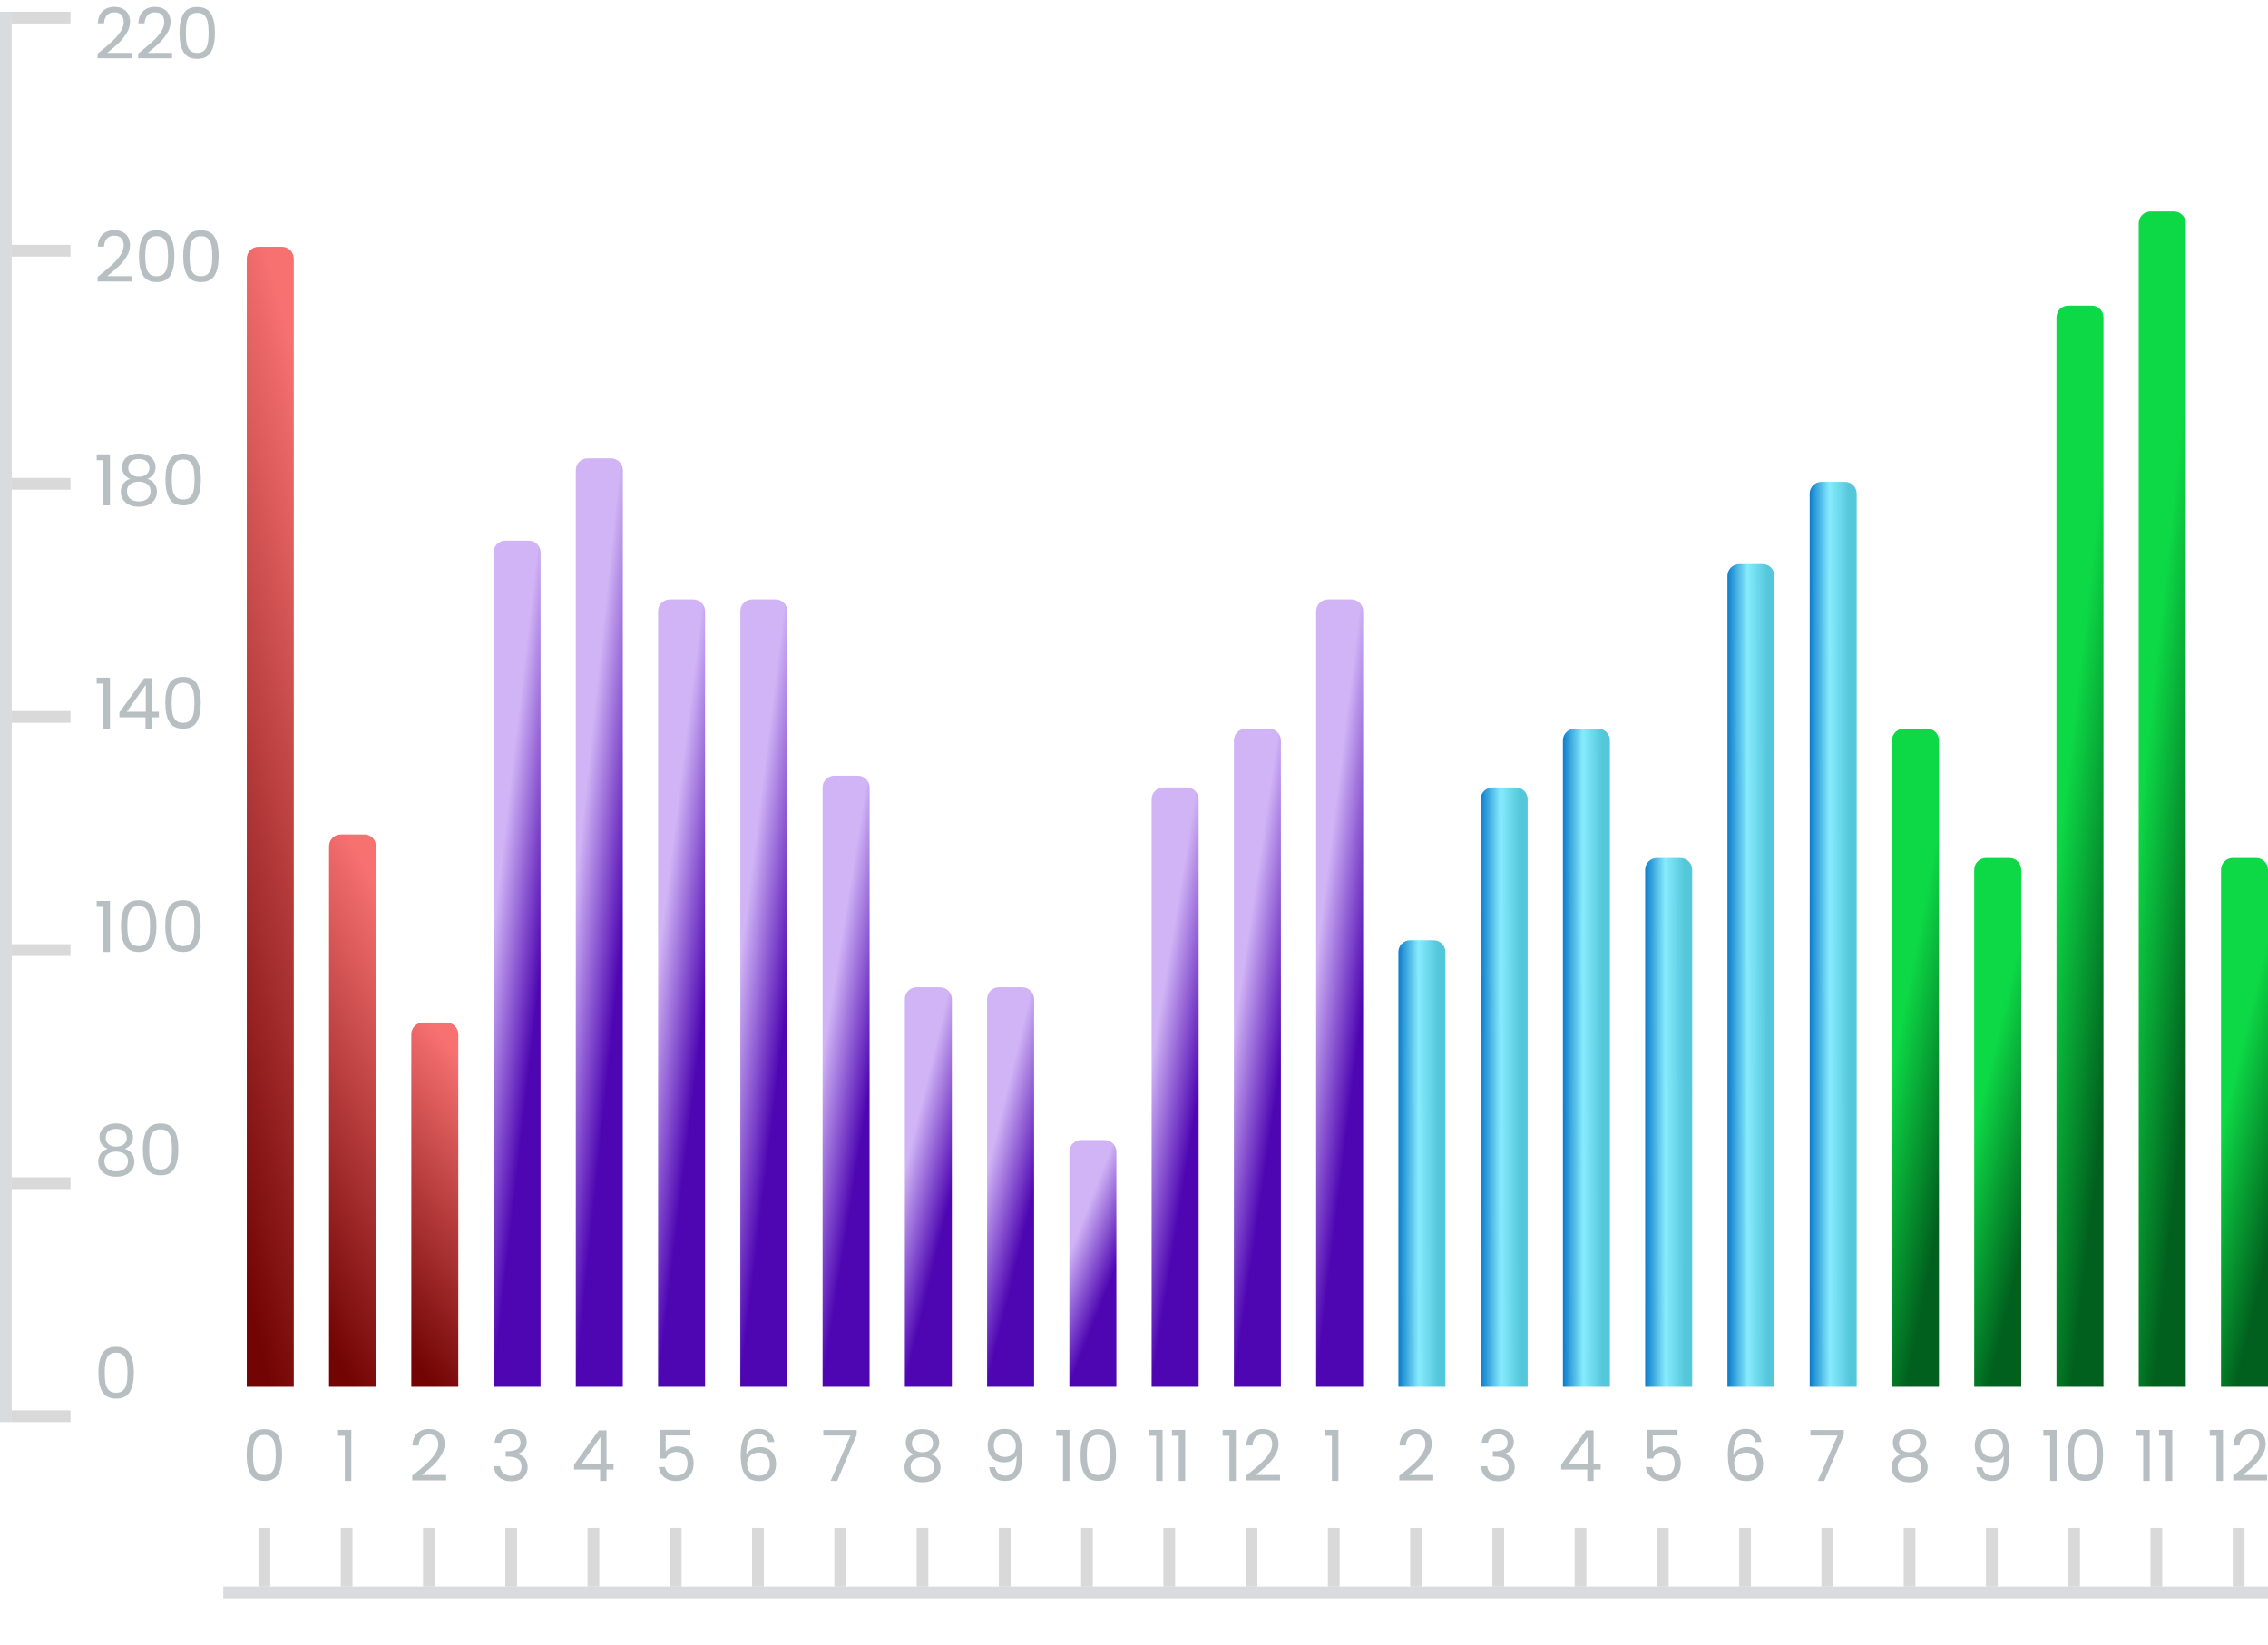 <svg width="193" height="140" viewBox="0 0 193 140" fill="none" xmlns="http://www.w3.org/2000/svg">
<g clip-path="url(#clip0_254_2891)">
<rect y="1" width="1" height="120" fill="#D8DCDE"/>
<rect x="1" y="1" width="5" height="1" fill="#D9D9D9"/>
<rect x="1" y="20.834" width="5" height="1" fill="#D9D9D9"/>
<rect x="1" y="40.666" width="5" height="1" fill="#D9D9D9"/>
<rect x="1" y="60.5" width="5" height="1" fill="#D9D9D9"/>
<rect x="1" y="80.334" width="5" height="1" fill="#D9D9D9"/>
<rect x="1" y="100.167" width="5" height="1" fill="#D9D9D9"/>
<rect x="1" y="120" width="5" height="1" fill="#D9D9D9"/>
<path d="M8.306 4.562C8.814 4.154 9.212 3.82 9.5 3.56C9.788 3.296 10.03 3.022 10.226 2.738C10.426 2.45 10.526 2.168 10.526 1.892C10.526 1.632 10.462 1.428 10.334 1.28C10.21 1.128 10.008 1.052 9.728 1.052C9.456 1.052 9.244 1.138 9.092 1.31C8.944 1.478 8.864 1.704 8.852 1.988H8.324C8.34 1.54 8.476 1.194 8.732 0.95C8.988 0.706 9.318 0.584 9.722 0.584C10.134 0.584 10.46 0.698 10.7 0.926C10.944 1.154 11.066 1.468 11.066 1.868C11.066 2.2 10.966 2.524 10.766 2.84C10.57 3.152 10.346 3.428 10.094 3.668C9.842 3.904 9.52 4.18 9.128 4.496H11.192V4.952H8.306V4.562ZM11.757 4.562C12.265 4.154 12.663 3.82 12.951 3.56C13.239 3.296 13.481 3.022 13.677 2.738C13.877 2.45 13.977 2.168 13.977 1.892C13.977 1.632 13.913 1.428 13.785 1.28C13.661 1.128 13.459 1.052 13.179 1.052C12.907 1.052 12.695 1.138 12.543 1.31C12.395 1.478 12.315 1.704 12.303 1.988H11.775C11.791 1.54 11.927 1.194 12.183 0.95C12.439 0.706 12.769 0.584 13.173 0.584C13.585 0.584 13.911 0.698 14.151 0.926C14.395 1.154 14.517 1.468 14.517 1.868C14.517 2.2 14.417 2.524 14.217 2.84C14.021 3.152 13.797 3.428 13.545 3.668C13.293 3.904 12.971 4.18 12.579 4.496H14.643V4.952H11.757V4.562ZM15.274 2.786C15.274 2.098 15.386 1.562 15.61 1.178C15.834 0.79 16.226 0.596 16.786 0.596C17.342 0.596 17.732 0.79 17.956 1.178C18.18 1.562 18.292 2.098 18.292 2.786C18.292 3.486 18.18 4.03 17.956 4.418C17.732 4.806 17.342 5 16.786 5C16.226 5 15.834 4.806 15.61 4.418C15.386 4.03 15.274 3.486 15.274 2.786ZM17.752 2.786C17.752 2.438 17.728 2.144 17.68 1.904C17.636 1.66 17.542 1.464 17.398 1.316C17.258 1.168 17.054 1.094 16.786 1.094C16.514 1.094 16.306 1.168 16.162 1.316C16.022 1.464 15.928 1.66 15.88 1.904C15.836 2.144 15.814 2.438 15.814 2.786C15.814 3.146 15.836 3.448 15.88 3.692C15.928 3.936 16.022 4.132 16.162 4.28C16.306 4.428 16.514 4.502 16.786 4.502C17.054 4.502 17.258 4.428 17.398 4.28C17.542 4.132 17.636 3.936 17.68 3.692C17.728 3.448 17.752 3.146 17.752 2.786Z" fill="#B7BFC2"/>
<path d="M8.306 23.562C8.814 23.154 9.212 22.82 9.5 22.56C9.788 22.296 10.03 22.022 10.226 21.738C10.426 21.45 10.526 21.168 10.526 20.892C10.526 20.632 10.462 20.428 10.334 20.28C10.21 20.128 10.008 20.052 9.728 20.052C9.456 20.052 9.244 20.138 9.092 20.31C8.944 20.478 8.864 20.704 8.852 20.988H8.324C8.34 20.54 8.476 20.194 8.732 19.95C8.988 19.706 9.318 19.584 9.722 19.584C10.134 19.584 10.46 19.698 10.7 19.926C10.944 20.154 11.066 20.468 11.066 20.868C11.066 21.2 10.966 21.524 10.766 21.84C10.57 22.152 10.346 22.428 10.094 22.668C9.842 22.904 9.52 23.18 9.128 23.496H11.192V23.952H8.306V23.562ZM11.823 21.786C11.823 21.098 11.935 20.562 12.159 20.178C12.383 19.79 12.775 19.596 13.335 19.596C13.891 19.596 14.281 19.79 14.505 20.178C14.729 20.562 14.841 21.098 14.841 21.786C14.841 22.486 14.729 23.03 14.505 23.418C14.281 23.806 13.891 24 13.335 24C12.775 24 12.383 23.806 12.159 23.418C11.935 23.03 11.823 22.486 11.823 21.786ZM14.301 21.786C14.301 21.438 14.277 21.144 14.229 20.904C14.185 20.66 14.091 20.464 13.947 20.316C13.807 20.168 13.603 20.094 13.335 20.094C13.063 20.094 12.855 20.168 12.711 20.316C12.571 20.464 12.477 20.66 12.429 20.904C12.385 21.144 12.363 21.438 12.363 21.786C12.363 22.146 12.385 22.448 12.429 22.692C12.477 22.936 12.571 23.132 12.711 23.28C12.855 23.428 13.063 23.502 13.335 23.502C13.603 23.502 13.807 23.428 13.947 23.28C14.091 23.132 14.185 22.936 14.229 22.692C14.277 22.448 14.301 22.146 14.301 21.786ZM15.591 21.786C15.591 21.098 15.703 20.562 15.927 20.178C16.151 19.79 16.543 19.596 17.103 19.596C17.659 19.596 18.049 19.79 18.273 20.178C18.497 20.562 18.609 21.098 18.609 21.786C18.609 22.486 18.497 23.03 18.273 23.418C18.049 23.806 17.659 24 17.103 24C16.543 24 16.151 23.806 15.927 23.418C15.703 23.03 15.591 22.486 15.591 21.786ZM18.069 21.786C18.069 21.438 18.045 21.144 17.997 20.904C17.953 20.66 17.859 20.464 17.715 20.316C17.575 20.168 17.371 20.094 17.103 20.094C16.831 20.094 16.623 20.168 16.479 20.316C16.339 20.464 16.245 20.66 16.197 20.904C16.153 21.144 16.131 21.438 16.131 21.786C16.131 22.146 16.153 22.448 16.197 22.692C16.245 22.936 16.339 23.132 16.479 23.28C16.623 23.428 16.831 23.502 17.103 23.502C17.371 23.502 17.575 23.428 17.715 23.28C17.859 23.132 17.953 22.936 17.997 22.692C18.045 22.448 18.069 22.146 18.069 21.786Z" fill="#B7BFC2"/>
<path d="M8.228 39.16V38.662H9.356V43H8.804V39.16H8.228ZM11.086 40.744C10.862 40.656 10.69 40.528 10.57 40.36C10.45 40.192 10.39 39.988 10.39 39.748C10.39 39.532 10.444 39.338 10.552 39.166C10.66 38.99 10.82 38.852 11.032 38.752C11.248 38.648 11.508 38.596 11.812 38.596C12.116 38.596 12.374 38.648 12.586 38.752C12.802 38.852 12.964 38.99 13.072 39.166C13.184 39.338 13.24 39.532 13.24 39.748C13.24 39.98 13.178 40.184 13.054 40.36C12.93 40.532 12.76 40.66 12.544 40.744C12.792 40.82 12.988 40.954 13.132 41.146C13.28 41.334 13.354 41.562 13.354 41.83C13.354 42.09 13.29 42.318 13.162 42.514C13.034 42.706 12.852 42.856 12.616 42.964C12.384 43.068 12.116 43.12 11.812 43.12C11.508 43.12 11.24 43.068 11.008 42.964C10.78 42.856 10.602 42.706 10.474 42.514C10.346 42.318 10.282 42.09 10.282 41.83C10.282 41.562 10.354 41.332 10.498 41.14C10.642 40.948 10.838 40.816 11.086 40.744ZM12.712 39.814C12.712 39.57 12.632 39.382 12.472 39.25C12.312 39.118 12.092 39.052 11.812 39.052C11.536 39.052 11.318 39.118 11.158 39.25C10.998 39.382 10.918 39.572 10.918 39.82C10.918 40.044 11 40.224 11.164 40.36C11.332 40.496 11.548 40.564 11.812 40.564C12.08 40.564 12.296 40.496 12.46 40.36C12.628 40.22 12.712 40.038 12.712 39.814ZM11.812 40.984C11.516 40.984 11.274 41.054 11.086 41.194C10.898 41.33 10.804 41.536 10.804 41.812C10.804 42.068 10.894 42.274 11.074 42.43C11.258 42.586 11.504 42.664 11.812 42.664C12.12 42.664 12.364 42.586 12.544 42.43C12.724 42.274 12.814 42.068 12.814 41.812C12.814 41.544 12.722 41.34 12.538 41.2C12.354 41.056 12.112 40.984 11.812 40.984ZM14.079 40.786C14.079 40.098 14.191 39.562 14.415 39.178C14.639 38.79 15.031 38.596 15.591 38.596C16.147 38.596 16.537 38.79 16.761 39.178C16.985 39.562 17.097 40.098 17.097 40.786C17.097 41.486 16.985 42.03 16.761 42.418C16.537 42.806 16.147 43 15.591 43C15.031 43 14.639 42.806 14.415 42.418C14.191 42.03 14.079 41.486 14.079 40.786ZM16.557 40.786C16.557 40.438 16.533 40.144 16.485 39.904C16.441 39.66 16.347 39.464 16.203 39.316C16.063 39.168 15.859 39.094 15.591 39.094C15.319 39.094 15.111 39.168 14.967 39.316C14.827 39.464 14.733 39.66 14.685 39.904C14.641 40.144 14.619 40.438 14.619 40.786C14.619 41.146 14.641 41.448 14.685 41.692C14.733 41.936 14.827 42.132 14.967 42.28C15.111 42.428 15.319 42.502 15.591 42.502C15.859 42.502 16.063 42.428 16.203 42.28C16.347 42.132 16.441 41.936 16.485 41.692C16.533 41.448 16.557 41.146 16.557 40.786Z" fill="#B7BFC2"/>
<path d="M8.228 58.16V57.662H9.356V62H8.804V58.16H8.228ZM10.162 61.034V60.62L12.268 57.704H12.922V60.56H13.522V61.034H12.922V62H12.382V61.034H10.162ZM12.406 58.274L10.792 60.56H12.406V58.274ZM14.067 59.786C14.067 59.098 14.179 58.562 14.403 58.178C14.627 57.79 15.019 57.596 15.579 57.596C16.135 57.596 16.525 57.79 16.749 58.178C16.973 58.562 17.085 59.098 17.085 59.786C17.085 60.486 16.973 61.03 16.749 61.418C16.525 61.806 16.135 62 15.579 62C15.019 62 14.627 61.806 14.403 61.418C14.179 61.03 14.067 60.486 14.067 59.786ZM16.545 59.786C16.545 59.438 16.521 59.144 16.473 58.904C16.429 58.66 16.335 58.464 16.191 58.316C16.051 58.168 15.847 58.094 15.579 58.094C15.307 58.094 15.099 58.168 14.955 58.316C14.815 58.464 14.721 58.66 14.673 58.904C14.629 59.144 14.607 59.438 14.607 59.786C14.607 60.146 14.629 60.448 14.673 60.692C14.721 60.936 14.815 61.132 14.955 61.28C15.099 61.428 15.307 61.502 15.579 61.502C15.847 61.502 16.051 61.428 16.191 61.28C16.335 61.132 16.429 60.936 16.473 60.692C16.521 60.448 16.545 60.146 16.545 59.786Z" fill="#B7BFC2"/>
<path d="M8.228 77.16V76.662H9.356V81H8.804V77.16H8.228ZM10.294 78.786C10.294 78.098 10.406 77.562 10.63 77.178C10.854 76.79 11.246 76.596 11.806 76.596C12.362 76.596 12.752 76.79 12.976 77.178C13.2 77.562 13.312 78.098 13.312 78.786C13.312 79.486 13.2 80.03 12.976 80.418C12.752 80.806 12.362 81 11.806 81C11.246 81 10.854 80.806 10.63 80.418C10.406 80.03 10.294 79.486 10.294 78.786ZM12.772 78.786C12.772 78.438 12.748 78.144 12.7 77.904C12.656 77.66 12.562 77.464 12.418 77.316C12.278 77.168 12.074 77.094 11.806 77.094C11.534 77.094 11.326 77.168 11.182 77.316C11.042 77.464 10.948 77.66 10.9 77.904C10.856 78.144 10.834 78.438 10.834 78.786C10.834 79.146 10.856 79.448 10.9 79.692C10.948 79.936 11.042 80.132 11.182 80.28C11.326 80.428 11.534 80.502 11.806 80.502C12.074 80.502 12.278 80.428 12.418 80.28C12.562 80.132 12.656 79.936 12.7 79.692C12.748 79.448 12.772 79.146 12.772 78.786ZM14.062 78.786C14.062 78.098 14.174 77.562 14.398 77.178C14.621 76.79 15.014 76.596 15.573 76.596C16.13 76.596 16.52 76.79 16.744 77.178C16.968 77.562 17.079 78.098 17.079 78.786C17.079 79.486 16.968 80.03 16.744 80.418C16.52 80.806 16.13 81 15.573 81C15.014 81 14.621 80.806 14.398 80.418C14.174 80.03 14.062 79.486 14.062 78.786ZM16.54 78.786C16.54 78.438 16.515 78.144 16.468 77.904C16.424 77.66 16.329 77.464 16.186 77.316C16.046 77.168 15.841 77.094 15.573 77.094C15.302 77.094 15.094 77.168 14.95 77.316C14.809 77.464 14.716 77.66 14.668 77.904C14.623 78.144 14.601 78.438 14.601 78.786C14.601 79.146 14.623 79.448 14.668 79.692C14.716 79.936 14.809 80.132 14.95 80.28C15.094 80.428 15.302 80.502 15.573 80.502C15.841 80.502 16.046 80.428 16.186 80.28C16.329 80.132 16.424 79.936 16.468 79.692C16.515 79.448 16.54 79.146 16.54 78.786Z" fill="#B7BFC2"/>
<path d="M9.164 97.744C8.94 97.656 8.768 97.528 8.648 97.36C8.528 97.192 8.468 96.988 8.468 96.748C8.468 96.532 8.522 96.338 8.63 96.166C8.738 95.99 8.898 95.852 9.11 95.752C9.326 95.648 9.586 95.596 9.89 95.596C10.194 95.596 10.452 95.648 10.664 95.752C10.88 95.852 11.042 95.99 11.15 96.166C11.262 96.338 11.318 96.532 11.318 96.748C11.318 96.98 11.256 97.184 11.132 97.36C11.008 97.532 10.838 97.66 10.622 97.744C10.87 97.82 11.066 97.954 11.21 98.146C11.358 98.334 11.432 98.562 11.432 98.83C11.432 99.09 11.368 99.318 11.24 99.514C11.112 99.706 10.93 99.856 10.694 99.964C10.462 100.068 10.194 100.12 9.89 100.12C9.586 100.12 9.318 100.068 9.086 99.964C8.858 99.856 8.68 99.706 8.552 99.514C8.424 99.318 8.36 99.09 8.36 98.83C8.36 98.562 8.432 98.332 8.576 98.14C8.72 97.948 8.916 97.816 9.164 97.744ZM10.79 96.814C10.79 96.57 10.71 96.382 10.55 96.25C10.39 96.118 10.17 96.052 9.89 96.052C9.614 96.052 9.396 96.118 9.236 96.25C9.076 96.382 8.996 96.572 8.996 96.82C8.996 97.044 9.078 97.224 9.242 97.36C9.41 97.496 9.626 97.564 9.89 97.564C10.158 97.564 10.374 97.496 10.538 97.36C10.706 97.22 10.79 97.038 10.79 96.814ZM9.89 97.984C9.594 97.984 9.352 98.054 9.164 98.194C8.976 98.33 8.882 98.536 8.882 98.812C8.882 99.068 8.972 99.274 9.152 99.43C9.336 99.586 9.582 99.664 9.89 99.664C10.198 99.664 10.442 99.586 10.622 99.43C10.802 99.274 10.892 99.068 10.892 98.812C10.892 98.544 10.8 98.34 10.616 98.2C10.432 98.056 10.19 97.984 9.89 97.984ZM12.157 97.786C12.157 97.098 12.269 96.562 12.493 96.178C12.717 95.79 13.109 95.596 13.669 95.596C14.225 95.596 14.615 95.79 14.839 96.178C15.063 96.562 15.175 97.098 15.175 97.786C15.175 98.486 15.063 99.03 14.839 99.418C14.615 99.806 14.225 100 13.669 100C13.109 100 12.717 99.806 12.493 99.418C12.269 99.03 12.157 98.486 12.157 97.786ZM14.635 97.786C14.635 97.438 14.611 97.144 14.563 96.904C14.519 96.66 14.425 96.464 14.281 96.316C14.141 96.168 13.937 96.094 13.669 96.094C13.397 96.094 13.189 96.168 13.045 96.316C12.905 96.464 12.811 96.66 12.763 96.904C12.719 97.144 12.697 97.438 12.697 97.786C12.697 98.146 12.719 98.448 12.763 98.692C12.811 98.936 12.905 99.132 13.045 99.28C13.189 99.428 13.397 99.502 13.669 99.502C13.937 99.502 14.141 99.428 14.281 99.28C14.425 99.132 14.519 98.936 14.563 98.692C14.611 98.448 14.635 98.146 14.635 97.786Z" fill="#B7BFC2"/>
<path d="M8.372 116.786C8.372 116.098 8.484 115.562 8.708 115.178C8.932 114.79 9.324 114.596 9.884 114.596C10.44 114.596 10.83 114.79 11.054 115.178C11.278 115.562 11.39 116.098 11.39 116.786C11.39 117.486 11.278 118.03 11.054 118.418C10.83 118.806 10.44 119 9.884 119C9.324 119 8.932 118.806 8.708 118.418C8.484 118.03 8.372 117.486 8.372 116.786ZM10.85 116.786C10.85 116.438 10.826 116.144 10.778 115.904C10.734 115.66 10.64 115.464 10.496 115.316C10.356 115.168 10.152 115.094 9.884 115.094C9.612 115.094 9.404 115.168 9.26 115.316C9.12 115.464 9.026 115.66 8.978 115.904C8.934 116.144 8.912 116.438 8.912 116.786C8.912 117.146 8.934 117.448 8.978 117.692C9.026 117.936 9.12 118.132 9.26 118.28C9.404 118.428 9.612 118.502 9.884 118.502C10.152 118.502 10.356 118.428 10.496 118.28C10.64 118.132 10.734 117.936 10.778 117.692C10.826 117.448 10.85 117.146 10.85 116.786Z" fill="#B7BFC2"/>
<path d="M20.988 123.786C20.988 123.098 21.1 122.562 21.324 122.178C21.548 121.79 21.94 121.596 22.5 121.596C23.056 121.596 23.446 121.79 23.67 122.178C23.894 122.562 24.006 123.098 24.006 123.786C24.006 124.486 23.894 125.03 23.67 125.418C23.446 125.806 23.056 126 22.5 126C21.94 126 21.548 125.806 21.324 125.418C21.1 125.03 20.988 124.486 20.988 123.786ZM23.466 123.786C23.466 123.438 23.442 123.144 23.394 122.904C23.35 122.66 23.256 122.464 23.112 122.316C22.972 122.168 22.768 122.094 22.5 122.094C22.228 122.094 22.02 122.168 21.876 122.316C21.736 122.464 21.642 122.66 21.594 122.904C21.55 123.144 21.528 123.438 21.528 123.786C21.528 124.146 21.55 124.448 21.594 124.692C21.642 124.936 21.736 125.132 21.876 125.28C22.02 125.428 22.228 125.502 22.5 125.502C22.768 125.502 22.972 125.428 23.112 125.28C23.256 125.132 23.35 124.936 23.394 124.692C23.442 124.448 23.466 124.146 23.466 123.786Z" fill="#B7BFC2"/>
<path d="M28.767 122.16V121.662H29.895V126H29.343V122.16H28.767Z" fill="#B7BFC2"/>
<path d="M35.08 125.562C35.588 125.154 35.986 124.82 36.274 124.56C36.562 124.296 36.804 124.022 37 123.738C37.2 123.45 37.3 123.168 37.3 122.892C37.3 122.632 37.236 122.428 37.108 122.28C36.984 122.128 36.782 122.052 36.502 122.052C36.23 122.052 36.018 122.138 35.866 122.31C35.718 122.478 35.638 122.704 35.626 122.988H35.098C35.114 122.54 35.25 122.194 35.506 121.95C35.762 121.706 36.092 121.584 36.496 121.584C36.908 121.584 37.234 121.698 37.474 121.926C37.718 122.154 37.84 122.468 37.84 122.868C37.84 123.2 37.74 123.524 37.54 123.84C37.344 124.152 37.12 124.428 36.868 124.668C36.616 124.904 36.294 125.18 35.902 125.496H37.966V125.952H35.08V125.562Z" fill="#B7BFC2"/>
<path d="M42.093 122.754C42.121 122.386 42.263 122.098 42.519 121.89C42.775 121.682 43.107 121.578 43.515 121.578C43.787 121.578 44.021 121.628 44.217 121.728C44.417 121.824 44.567 121.956 44.667 122.124C44.771 122.292 44.823 122.482 44.823 122.694C44.823 122.942 44.751 123.156 44.607 123.336C44.467 123.516 44.283 123.632 44.055 123.684V123.714C44.315 123.778 44.521 123.904 44.673 124.092C44.825 124.28 44.901 124.526 44.901 124.83C44.901 125.058 44.849 125.264 44.745 125.448C44.641 125.628 44.485 125.77 44.277 125.874C44.069 125.978 43.819 126.03 43.527 126.03C43.103 126.03 42.755 125.92 42.483 125.7C42.211 125.476 42.059 125.16 42.027 124.752H42.555C42.583 124.992 42.681 125.188 42.849 125.34C43.017 125.492 43.241 125.568 43.521 125.568C43.801 125.568 44.013 125.496 44.157 125.352C44.305 125.204 44.379 125.014 44.379 124.782C44.379 124.482 44.279 124.266 44.079 124.134C43.879 124.002 43.577 123.936 43.173 123.936H43.035V123.48H43.179C43.547 123.476 43.825 123.416 44.013 123.3C44.201 123.18 44.295 122.996 44.295 122.748C44.295 122.536 44.225 122.366 44.085 122.238C43.949 122.11 43.753 122.046 43.497 122.046C43.249 122.046 43.049 122.11 42.897 122.238C42.745 122.366 42.655 122.538 42.627 122.754H42.093Z" fill="#B7BFC2"/>
<path d="M48.853 125.034V124.62L50.959 121.704H51.613V124.56H52.213V125.034H51.613V126H51.073V125.034H48.853ZM51.097 122.274L49.483 124.56H51.097V122.274Z" fill="#B7BFC2"/>
<path d="M58.754 122.136H56.648V123.504C56.74 123.376 56.876 123.272 57.056 123.192C57.236 123.108 57.43 123.066 57.638 123.066C57.97 123.066 58.24 123.136 58.448 123.276C58.656 123.412 58.804 123.59 58.892 123.81C58.984 124.026 59.03 124.256 59.03 124.5C59.03 124.788 58.976 125.046 58.868 125.274C58.76 125.502 58.594 125.682 58.37 125.814C58.15 125.946 57.876 126.012 57.548 126.012C57.128 126.012 56.788 125.904 56.528 125.688C56.268 125.472 56.11 125.184 56.054 124.824H56.588C56.64 125.052 56.75 125.23 56.918 125.358C57.086 125.486 57.298 125.55 57.554 125.55C57.87 125.55 58.108 125.456 58.268 125.268C58.428 125.076 58.508 124.824 58.508 124.512C58.508 124.2 58.428 123.96 58.268 123.792C58.108 123.62 57.872 123.534 57.56 123.534C57.348 123.534 57.162 123.586 57.002 123.69C56.846 123.79 56.732 123.928 56.66 124.104H56.144V121.656H58.754V122.136Z" fill="#B7BFC2"/>
<path d="M65.386 122.694C65.298 122.25 65.024 122.028 64.564 122.028C64.208 122.028 63.942 122.166 63.766 122.442C63.59 122.714 63.504 123.164 63.508 123.792C63.6 123.584 63.752 123.422 63.964 123.306C64.18 123.186 64.42 123.126 64.684 123.126C65.096 123.126 65.424 123.254 65.668 123.51C65.916 123.766 66.04 124.12 66.04 124.572C66.04 124.844 65.986 125.088 65.878 125.304C65.774 125.52 65.614 125.692 65.398 125.82C65.186 125.948 64.928 126.012 64.624 126.012C64.212 126.012 63.89 125.92 63.658 125.736C63.426 125.552 63.264 125.298 63.172 124.974C63.08 124.65 63.034 124.25 63.034 123.774C63.034 122.306 63.546 121.572 64.57 121.572C64.962 121.572 65.27 121.678 65.494 121.89C65.718 122.102 65.85 122.37 65.89 122.694H65.386ZM64.57 123.588C64.398 123.588 64.236 123.624 64.084 123.696C63.932 123.764 63.808 123.87 63.712 124.014C63.62 124.154 63.574 124.326 63.574 124.53C63.574 124.834 63.662 125.082 63.838 125.274C64.014 125.462 64.266 125.556 64.594 125.556C64.874 125.556 65.096 125.47 65.26 125.298C65.428 125.122 65.512 124.886 65.512 124.59C65.512 124.278 65.432 124.034 65.272 123.858C65.112 123.678 64.878 123.588 64.57 123.588Z" fill="#B7BFC2"/>
<path d="M72.904 122.088L71.236 126H70.684L72.376 122.142H70.06V121.674H72.904V122.088Z" fill="#B7BFC2"/>
<path d="M77.771 123.744C77.547 123.656 77.375 123.528 77.255 123.36C77.135 123.192 77.075 122.988 77.075 122.748C77.075 122.532 77.129 122.338 77.237 122.166C77.345 121.99 77.505 121.852 77.717 121.752C77.933 121.648 78.193 121.596 78.497 121.596C78.801 121.596 79.059 121.648 79.271 121.752C79.487 121.852 79.649 121.99 79.757 122.166C79.869 122.338 79.925 122.532 79.925 122.748C79.925 122.98 79.863 123.184 79.739 123.36C79.615 123.532 79.445 123.66 79.229 123.744C79.477 123.82 79.673 123.954 79.817 124.146C79.965 124.334 80.039 124.562 80.039 124.83C80.039 125.09 79.975 125.318 79.847 125.514C79.719 125.706 79.537 125.856 79.301 125.964C79.069 126.068 78.801 126.12 78.497 126.12C78.193 126.12 77.925 126.068 77.693 125.964C77.465 125.856 77.287 125.706 77.159 125.514C77.031 125.318 76.967 125.09 76.967 124.83C76.967 124.562 77.039 124.332 77.183 124.14C77.327 123.948 77.523 123.816 77.771 123.744ZM79.397 122.814C79.397 122.57 79.317 122.382 79.157 122.25C78.997 122.118 78.777 122.052 78.497 122.052C78.221 122.052 78.003 122.118 77.843 122.25C77.683 122.382 77.603 122.572 77.603 122.82C77.603 123.044 77.685 123.224 77.849 123.36C78.017 123.496 78.233 123.564 78.497 123.564C78.765 123.564 78.981 123.496 79.145 123.36C79.313 123.22 79.397 123.038 79.397 122.814ZM78.497 123.984C78.201 123.984 77.959 124.054 77.771 124.194C77.583 124.33 77.489 124.536 77.489 124.812C77.489 125.068 77.579 125.274 77.759 125.43C77.943 125.586 78.189 125.664 78.497 125.664C78.805 125.664 79.049 125.586 79.229 125.43C79.409 125.274 79.499 125.068 79.499 124.812C79.499 124.544 79.407 124.34 79.223 124.2C79.039 124.056 78.797 123.984 78.497 123.984Z" fill="#B7BFC2"/>
<path d="M84.684 124.836C84.724 125.064 84.816 125.24 84.96 125.364C85.108 125.488 85.306 125.55 85.554 125.55C85.886 125.55 86.13 125.42 86.286 125.16C86.446 124.9 86.522 124.462 86.514 123.846C86.43 124.026 86.29 124.168 86.094 124.272C85.898 124.372 85.68 124.422 85.44 124.422C85.172 124.422 84.932 124.368 84.72 124.26C84.512 124.148 84.348 123.986 84.228 123.774C84.108 123.562 84.048 123.306 84.048 123.006C84.048 122.578 84.172 122.234 84.42 121.974C84.668 121.71 85.02 121.578 85.476 121.578C86.036 121.578 86.428 121.76 86.652 122.124C86.88 122.488 86.994 123.03 86.994 123.75C86.994 124.254 86.948 124.67 86.856 124.998C86.768 125.326 86.616 125.576 86.4 125.748C86.188 125.92 85.896 126.006 85.524 126.006C85.116 126.006 84.798 125.896 84.57 125.676C84.342 125.456 84.212 125.176 84.18 124.836H84.684ZM85.53 123.96C85.798 123.96 86.018 123.878 86.19 123.714C86.362 123.546 86.448 123.32 86.448 123.036C86.448 122.736 86.364 122.494 86.196 122.31C86.028 122.126 85.792 122.034 85.488 122.034C85.208 122.034 84.984 122.122 84.816 122.298C84.652 122.474 84.57 122.706 84.57 122.994C84.57 123.286 84.652 123.52 84.816 123.696C84.98 123.872 85.218 123.96 85.53 123.96Z" fill="#B7BFC2"/>
<path d="M89.883 122.16V121.662H91.011V126H90.459V122.16H89.883ZM91.949 123.786C91.949 123.098 92.061 122.562 92.285 122.178C92.509 121.79 92.901 121.596 93.461 121.596C94.017 121.596 94.407 121.79 94.631 122.178C94.855 122.562 94.967 123.098 94.967 123.786C94.967 124.486 94.855 125.03 94.631 125.418C94.407 125.806 94.017 126 93.461 126C92.901 126 92.509 125.806 92.285 125.418C92.061 125.03 91.949 124.486 91.949 123.786ZM94.427 123.786C94.427 123.438 94.403 123.144 94.355 122.904C94.311 122.66 94.217 122.464 94.073 122.316C93.933 122.168 93.729 122.094 93.461 122.094C93.189 122.094 92.981 122.168 92.837 122.316C92.697 122.464 92.603 122.66 92.555 122.904C92.511 123.144 92.489 123.438 92.489 123.786C92.489 124.146 92.511 124.448 92.555 124.692C92.603 124.936 92.697 125.132 92.837 125.28C92.981 125.428 93.189 125.502 93.461 125.502C93.729 125.502 93.933 125.428 94.073 125.28C94.217 125.132 94.311 124.936 94.355 124.692C94.403 124.448 94.427 124.146 94.427 123.786Z" fill="#B7BFC2"/>
<path d="M97.806 122.16V121.662H98.934V126H98.382V122.16H97.806ZM99.728 122.16V121.662H100.856V126H100.304V122.16H99.728Z" fill="#B7BFC2"/>
<path d="M104.041 122.16V121.662H105.169V126H104.617V122.16H104.041ZM106.041 125.562C106.549 125.154 106.947 124.82 107.235 124.56C107.523 124.296 107.765 124.022 107.961 123.738C108.161 123.45 108.261 123.168 108.261 122.892C108.261 122.632 108.197 122.428 108.069 122.28C107.945 122.128 107.743 122.052 107.463 122.052C107.191 122.052 106.979 122.138 106.827 122.31C106.679 122.478 106.599 122.704 106.587 122.988H106.059C106.075 122.54 106.211 122.194 106.467 121.95C106.723 121.706 107.053 121.584 107.457 121.584C107.869 121.584 108.195 121.698 108.435 121.926C108.679 122.154 108.801 122.468 108.801 122.868C108.801 123.2 108.701 123.524 108.501 123.84C108.305 124.152 108.081 124.428 107.829 124.668C107.577 124.904 107.255 125.18 106.863 125.496H108.927V125.952H106.041V125.562Z" fill="#B7BFC2"/>
<path d="M112.767 122.16V121.662H113.895V126H113.343V122.16H112.767Z" fill="#B7BFC2"/>
<path d="M119.08 125.562C119.588 125.154 119.986 124.82 120.274 124.56C120.562 124.296 120.804 124.022 121 123.738C121.2 123.45 121.3 123.168 121.3 122.892C121.3 122.632 121.236 122.428 121.108 122.28C120.984 122.128 120.782 122.052 120.502 122.052C120.23 122.052 120.018 122.138 119.866 122.31C119.718 122.478 119.638 122.704 119.626 122.988H119.098C119.114 122.54 119.25 122.194 119.506 121.95C119.762 121.706 120.092 121.584 120.496 121.584C120.908 121.584 121.234 121.698 121.474 121.926C121.718 122.154 121.84 122.468 121.84 122.868C121.84 123.2 121.74 123.524 121.54 123.84C121.344 124.152 121.12 124.428 120.868 124.668C120.616 124.904 120.294 125.18 119.902 125.496H121.966V125.952H119.08V125.562Z" fill="#B7BFC2"/>
<path d="M126.093 122.754C126.121 122.386 126.263 122.098 126.519 121.89C126.775 121.682 127.107 121.578 127.515 121.578C127.787 121.578 128.021 121.628 128.217 121.728C128.417 121.824 128.567 121.956 128.667 122.124C128.771 122.292 128.823 122.482 128.823 122.694C128.823 122.942 128.751 123.156 128.607 123.336C128.467 123.516 128.283 123.632 128.055 123.684V123.714C128.315 123.778 128.521 123.904 128.673 124.092C128.825 124.28 128.901 124.526 128.901 124.83C128.901 125.058 128.849 125.264 128.745 125.448C128.641 125.628 128.485 125.77 128.277 125.874C128.069 125.978 127.819 126.03 127.527 126.03C127.103 126.03 126.755 125.92 126.483 125.7C126.211 125.476 126.059 125.16 126.027 124.752H126.555C126.583 124.992 126.681 125.188 126.849 125.34C127.017 125.492 127.241 125.568 127.521 125.568C127.801 125.568 128.013 125.496 128.157 125.352C128.305 125.204 128.379 125.014 128.379 124.782C128.379 124.482 128.279 124.266 128.079 124.134C127.879 124.002 127.577 123.936 127.173 123.936H127.035V123.48H127.179C127.547 123.476 127.825 123.416 128.013 123.3C128.201 123.18 128.295 122.996 128.295 122.748C128.295 122.536 128.225 122.366 128.085 122.238C127.949 122.11 127.753 122.046 127.497 122.046C127.249 122.046 127.049 122.11 126.897 122.238C126.745 122.366 126.655 122.538 126.627 122.754H126.093Z" fill="#B7BFC2"/>
<path d="M132.853 125.034V124.62L134.959 121.704H135.613V124.56H136.213V125.034H135.613V126H135.073V125.034H132.853ZM135.097 122.274L133.483 124.56H135.097V122.274Z" fill="#B7BFC2"/>
<path d="M142.754 122.136H140.648V123.504C140.74 123.376 140.876 123.272 141.056 123.192C141.236 123.108 141.43 123.066 141.638 123.066C141.97 123.066 142.24 123.136 142.448 123.276C142.656 123.412 142.804 123.59 142.892 123.81C142.984 124.026 143.03 124.256 143.03 124.5C143.03 124.788 142.976 125.046 142.868 125.274C142.76 125.502 142.594 125.682 142.37 125.814C142.15 125.946 141.876 126.012 141.548 126.012C141.128 126.012 140.788 125.904 140.528 125.688C140.268 125.472 140.11 125.184 140.054 124.824H140.588C140.64 125.052 140.75 125.23 140.918 125.358C141.086 125.486 141.298 125.55 141.554 125.55C141.87 125.55 142.108 125.456 142.268 125.268C142.428 125.076 142.508 124.824 142.508 124.512C142.508 124.2 142.428 123.96 142.268 123.792C142.108 123.62 141.872 123.534 141.56 123.534C141.348 123.534 141.162 123.586 141.002 123.69C140.846 123.79 140.732 123.928 140.66 124.104H140.144V121.656H142.754V122.136Z" fill="#B7BFC2"/>
<path d="M149.386 122.694C149.298 122.25 149.024 122.028 148.564 122.028C148.208 122.028 147.942 122.166 147.766 122.442C147.59 122.714 147.504 123.164 147.508 123.792C147.6 123.584 147.752 123.422 147.964 123.306C148.18 123.186 148.42 123.126 148.684 123.126C149.096 123.126 149.424 123.254 149.668 123.51C149.916 123.766 150.04 124.12 150.04 124.572C150.04 124.844 149.986 125.088 149.878 125.304C149.774 125.52 149.614 125.692 149.398 125.82C149.186 125.948 148.928 126.012 148.624 126.012C148.212 126.012 147.89 125.92 147.658 125.736C147.426 125.552 147.264 125.298 147.172 124.974C147.08 124.65 147.034 124.25 147.034 123.774C147.034 122.306 147.546 121.572 148.57 121.572C148.962 121.572 149.27 121.678 149.494 121.89C149.718 122.102 149.85 122.37 149.89 122.694H149.386ZM148.57 123.588C148.398 123.588 148.236 123.624 148.084 123.696C147.932 123.764 147.808 123.87 147.712 124.014C147.62 124.154 147.574 124.326 147.574 124.53C147.574 124.834 147.662 125.082 147.838 125.274C148.014 125.462 148.266 125.556 148.594 125.556C148.874 125.556 149.096 125.47 149.26 125.298C149.428 125.122 149.512 124.886 149.512 124.59C149.512 124.278 149.432 124.034 149.272 123.858C149.112 123.678 148.878 123.588 148.57 123.588Z" fill="#B7BFC2"/>
<path d="M156.904 122.088L155.236 126H154.684L156.376 122.142H154.06V121.674H156.904V122.088Z" fill="#B7BFC2"/>
<path d="M161.771 123.744C161.547 123.656 161.375 123.528 161.255 123.36C161.135 123.192 161.075 122.988 161.075 122.748C161.075 122.532 161.129 122.338 161.237 122.166C161.345 121.99 161.505 121.852 161.717 121.752C161.933 121.648 162.193 121.596 162.497 121.596C162.801 121.596 163.059 121.648 163.271 121.752C163.487 121.852 163.649 121.99 163.757 122.166C163.869 122.338 163.925 122.532 163.925 122.748C163.925 122.98 163.863 123.184 163.739 123.36C163.615 123.532 163.445 123.66 163.229 123.744C163.477 123.82 163.673 123.954 163.817 124.146C163.965 124.334 164.039 124.562 164.039 124.83C164.039 125.09 163.975 125.318 163.847 125.514C163.719 125.706 163.537 125.856 163.301 125.964C163.069 126.068 162.801 126.12 162.497 126.12C162.193 126.12 161.925 126.068 161.693 125.964C161.465 125.856 161.287 125.706 161.159 125.514C161.031 125.318 160.967 125.09 160.967 124.83C160.967 124.562 161.039 124.332 161.183 124.14C161.327 123.948 161.523 123.816 161.771 123.744ZM163.397 122.814C163.397 122.57 163.317 122.382 163.157 122.25C162.997 122.118 162.777 122.052 162.497 122.052C162.221 122.052 162.003 122.118 161.843 122.25C161.683 122.382 161.603 122.572 161.603 122.82C161.603 123.044 161.685 123.224 161.849 123.36C162.017 123.496 162.233 123.564 162.497 123.564C162.765 123.564 162.981 123.496 163.145 123.36C163.313 123.22 163.397 123.038 163.397 122.814ZM162.497 123.984C162.201 123.984 161.959 124.054 161.771 124.194C161.583 124.33 161.489 124.536 161.489 124.812C161.489 125.068 161.579 125.274 161.759 125.43C161.943 125.586 162.189 125.664 162.497 125.664C162.805 125.664 163.049 125.586 163.229 125.43C163.409 125.274 163.499 125.068 163.499 124.812C163.499 124.544 163.407 124.34 163.223 124.2C163.039 124.056 162.797 123.984 162.497 123.984Z" fill="#B7BFC2"/>
<path d="M168.684 124.836C168.724 125.064 168.816 125.24 168.96 125.364C169.108 125.488 169.306 125.55 169.554 125.55C169.886 125.55 170.13 125.42 170.286 125.16C170.446 124.9 170.522 124.462 170.514 123.846C170.43 124.026 170.29 124.168 170.094 124.272C169.898 124.372 169.68 124.422 169.44 124.422C169.172 124.422 168.932 124.368 168.72 124.26C168.512 124.148 168.348 123.986 168.228 123.774C168.108 123.562 168.048 123.306 168.048 123.006C168.048 122.578 168.172 122.234 168.42 121.974C168.668 121.71 169.02 121.578 169.476 121.578C170.036 121.578 170.428 121.76 170.652 122.124C170.88 122.488 170.994 123.03 170.994 123.75C170.994 124.254 170.948 124.67 170.856 124.998C170.768 125.326 170.616 125.576 170.4 125.748C170.188 125.92 169.896 126.006 169.524 126.006C169.116 126.006 168.798 125.896 168.57 125.676C168.342 125.456 168.212 125.176 168.18 124.836H168.684ZM169.53 123.96C169.798 123.96 170.018 123.878 170.19 123.714C170.362 123.546 170.448 123.32 170.448 123.036C170.448 122.736 170.364 122.494 170.196 122.31C170.028 122.126 169.792 122.034 169.488 122.034C169.208 122.034 168.984 122.122 168.816 122.298C168.652 122.474 168.57 122.706 168.57 122.994C168.57 123.286 168.652 123.52 168.816 123.696C168.98 123.872 169.218 123.96 169.53 123.96Z" fill="#B7BFC2"/>
<path d="M173.883 122.16V121.662H175.011V126H174.459V122.16H173.883ZM175.949 123.786C175.949 123.098 176.061 122.562 176.285 122.178C176.509 121.79 176.901 121.596 177.461 121.596C178.017 121.596 178.407 121.79 178.631 122.178C178.855 122.562 178.967 123.098 178.967 123.786C178.967 124.486 178.855 125.03 178.631 125.418C178.407 125.806 178.017 126 177.461 126C176.901 126 176.509 125.806 176.285 125.418C176.061 125.03 175.949 124.486 175.949 123.786ZM178.427 123.786C178.427 123.438 178.403 123.144 178.355 122.904C178.311 122.66 178.217 122.464 178.073 122.316C177.933 122.168 177.729 122.094 177.461 122.094C177.189 122.094 176.981 122.168 176.837 122.316C176.697 122.464 176.603 122.66 176.555 122.904C176.511 123.144 176.489 123.438 176.489 123.786C176.489 124.146 176.511 124.448 176.555 124.692C176.603 124.936 176.697 125.132 176.837 125.28C176.981 125.428 177.189 125.502 177.461 125.502C177.729 125.502 177.933 125.428 178.073 125.28C178.217 125.132 178.311 124.936 178.355 124.692C178.403 124.448 178.427 124.146 178.427 123.786Z" fill="#B7BFC2"/>
<path d="M181.806 122.16V121.662H182.934V126H182.382V122.16H181.806ZM183.728 122.16V121.662H184.856V126H184.304V122.16H183.728Z" fill="#B7BFC2"/>
<path d="M188.041 122.16V121.662H189.169V126H188.617V122.16H188.041ZM190.041 125.562C190.549 125.154 190.947 124.82 191.235 124.56C191.523 124.296 191.765 124.022 191.961 123.738C192.161 123.45 192.261 123.168 192.261 122.892C192.261 122.632 192.197 122.428 192.069 122.28C191.945 122.128 191.743 122.052 191.463 122.052C191.191 122.052 190.979 122.138 190.827 122.31C190.679 122.478 190.599 122.704 190.587 122.988H190.059C190.075 122.54 190.211 122.194 190.467 121.95C190.723 121.706 191.053 121.584 191.457 121.584C191.869 121.584 192.195 121.698 192.435 121.926C192.679 122.154 192.801 122.468 192.801 122.868C192.801 123.2 192.701 123.524 192.501 123.84C192.305 124.152 192.081 124.428 191.829 124.668C191.577 124.904 191.255 125.18 190.863 125.496H192.927V125.952H190.041V125.562Z" fill="#B7BFC2"/>
<rect x="19" y="136" width="1" height="175" transform="rotate(-90 19 136)" fill="#D8DCDE"/>
<rect x="22" y="135" width="5" height="1" transform="rotate(-90 22 135)" fill="#D9D9D9"/>
<rect x="29" y="135" width="5" height="1" transform="rotate(-90 29 135)" fill="#D9D9D9"/>
<rect x="36" y="135" width="5" height="1" transform="rotate(-90 36 135)" fill="#D9D9D9"/>
<rect x="43" y="135" width="5" height="1" transform="rotate(-90 43 135)" fill="#D9D9D9"/>
<rect x="50" y="135" width="5" height="1" transform="rotate(-90 50 135)" fill="#D9D9D9"/>
<rect x="57" y="135" width="5" height="1" transform="rotate(-90 57 135)" fill="#D9D9D9"/>
<rect x="64" y="135" width="5" height="1" transform="rotate(-90 64 135)" fill="#D9D9D9"/>
<rect x="71" y="135" width="5" height="1" transform="rotate(-90 71 135)" fill="#D9D9D9"/>
<rect x="78" y="135" width="5" height="1" transform="rotate(-90 78 135)" fill="#D9D9D9"/>
<rect x="85" y="135" width="5" height="1" transform="rotate(-90 85 135)" fill="#D9D9D9"/>
<rect x="92" y="135" width="5" height="1" transform="rotate(-90 92 135)" fill="#D9D9D9"/>
<rect x="99" y="135" width="5" height="1" transform="rotate(-90 99 135)" fill="#D9D9D9"/>
<rect x="106" y="135" width="5" height="1" transform="rotate(-90 106 135)" fill="#D9D9D9"/>
<rect x="113" y="135" width="5" height="1" transform="rotate(-90 113 135)" fill="#D9D9D9"/>
<rect x="120" y="135" width="5" height="1" transform="rotate(-90 120 135)" fill="#D9D9D9"/>
<rect x="127" y="135" width="5" height="1" transform="rotate(-90 127 135)" fill="#D9D9D9"/>
<rect x="134" y="135" width="5" height="1" transform="rotate(-90 134 135)" fill="#D9D9D9"/>
<rect x="141" y="135" width="5" height="1" transform="rotate(-90 141 135)" fill="#D9D9D9"/>
<rect x="148" y="135" width="5" height="1" transform="rotate(-90 148 135)" fill="#D9D9D9"/>
<rect x="155" y="135" width="5" height="1" transform="rotate(-90 155 135)" fill="#D9D9D9"/>
<rect x="162" y="135" width="5" height="1" transform="rotate(-90 162 135)" fill="#D9D9D9"/>
<rect x="169" y="135" width="5" height="1" transform="rotate(-90 169 135)" fill="#D9D9D9"/>
<rect x="176" y="135" width="5" height="1" transform="rotate(-90 176 135)" fill="#D9D9D9"/>
<rect x="183" y="135" width="5" height="1" transform="rotate(-90 183 135)" fill="#D9D9D9"/>
<rect x="190" y="135" width="5" height="1" transform="rotate(-90 190 135)" fill="#D9D9D9"/>
<path d="M21 22C21 21.448 21.448 21 22 21H24C24.552 21 25 21.448 25 22V118H21V22Z" fill="url(#paint0_linear_254_2891)"/>
<path d="M28 72C28 71.448 28.448 71 29 71H31C31.552 71 32 71.448 32 72V118H28V72Z" fill="url(#paint1_linear_254_2891)"/>
<path d="M35 88C35 87.448 35.448 87 36 87H38C38.552 87 39 87.448 39 88V118H35V88Z" fill="url(#paint2_linear_254_2891)"/>
<path d="M42 47C42 46.448 42.448 46 43 46H45C45.552 46 46 46.448 46 47V118H42V47Z" fill="url(#paint3_linear_254_2891)"/>
<path d="M49 40C49 39.448 49.448 39 50 39H52C52.552 39 53 39.448 53 40V118H49V40Z" fill="url(#paint4_linear_254_2891)"/>
<path d="M56 52C56 51.448 56.448 51 57 51H59C59.552 51 60 51.448 60 52V118H56V52Z" fill="url(#paint5_linear_254_2891)"/>
<path d="M63 52C63 51.448 63.448 51 64 51H66C66.552 51 67 51.448 67 52V118H63V52Z" fill="url(#paint6_linear_254_2891)"/>
<path d="M70 67C70 66.448 70.448 66 71 66H73C73.552 66 74 66.448 74 67V118H70V67Z" fill="url(#paint7_linear_254_2891)"/>
<path d="M77 85C77 84.448 77.448 84 78 84H80C80.552 84 81 84.448 81 85V118H77V85Z" fill="url(#paint8_linear_254_2891)"/>
<path d="M84 85C84 84.448 84.448 84 85 84H87C87.552 84 88 84.448 88 85V118H84V85Z" fill="url(#paint9_linear_254_2891)"/>
<path d="M91 98C91 97.448 91.448 97 92 97H94C94.552 97 95 97.448 95 98V118H91V98Z" fill="url(#paint10_linear_254_2891)"/>
<path d="M98 68C98 67.448 98.448 67 99 67H101C101.552 67 102 67.448 102 68V118H98V68Z" fill="url(#paint11_linear_254_2891)"/>
<path d="M105 63C105 62.448 105.448 62 106 62H108C108.552 62 109 62.448 109 63V118H105V63Z" fill="url(#paint12_linear_254_2891)"/>
<path d="M112 52C112 51.448 112.448 51 113 51H115C115.552 51 116 51.448 116 52V118H112V52Z" fill="url(#paint13_linear_254_2891)"/>
<path d="M119 81C119 80.448 119.448 80 120 80H122C122.552 80 123 80.448 123 81V118H119V81Z" fill="url(#paint14_linear_254_2891)"/>
<path d="M126 68C126 67.448 126.448 67 127 67H129C129.552 67 130 67.448 130 68V118H126V68Z" fill="url(#paint15_linear_254_2891)"/>
<path d="M133 63C133 62.448 133.448 62 134 62H136C136.552 62 137 62.448 137 63V118H133V63Z" fill="url(#paint16_linear_254_2891)"/>
<path d="M140 74C140 73.448 140.448 73 141 73H143C143.552 73 144 73.448 144 74V118H140V74Z" fill="url(#paint17_linear_254_2891)"/>
<path d="M147 49C147 48.448 147.448 48 148 48H150C150.552 48 151 48.448 151 49V118H147V49Z" fill="url(#paint18_linear_254_2891)"/>
<path d="M154 42C154 41.448 154.448 41 155 41H157C157.552 41 158 41.448 158 42V118H154V42Z" fill="url(#paint19_linear_254_2891)"/>
<path d="M161 63C161 62.448 161.448 62 162 62H164C164.552 62 165 62.448 165 63V118H161V63Z" fill="url(#paint20_linear_254_2891)"/>
<path d="M168 74C168 73.448 168.448 73 169 73H171C171.552 73 172 73.448 172 74V118H168V74Z" fill="url(#paint21_linear_254_2891)"/>
<path d="M175 27C175 26.448 175.448 26 176 26H178C178.552 26 179 26.448 179 27V118H175V27Z" fill="url(#paint22_linear_254_2891)"/>
<path d="M182 19C182 18.448 182.448 18 183 18H185C185.552 18 186 18.448 186 19V118H182V19Z" fill="url(#paint23_linear_254_2891)"/>
<path d="M189 74C189 73.448 189.448 73 190 73H192C192.552 73 193 73.448 193 74V118H189V74Z" fill="url(#paint24_linear_254_2891)"/>
</g>
<defs>
<linearGradient id="paint0_linear_254_2891" x1="23" y1="22.311" x2="-1.045" y2="28.792" gradientUnits="userSpaceOnUse">
<stop stop-color="#F77171"/>
<stop offset="1" stop-color="#720404"/>
</linearGradient>
<linearGradient id="paint1_linear_254_2891" x1="30" y1="71.635" x2="10.303" y2="82.592" gradientUnits="userSpaceOnUse">
<stop stop-color="#F77171"/>
<stop offset="1" stop-color="#720404"/>
</linearGradient>
<linearGradient id="paint2_linear_254_2891" x1="37" y1="87.419" x2="21.929" y2="100.13" gradientUnits="userSpaceOnUse">
<stop stop-color="#F77171"/>
<stop offset="1" stop-color="#720404"/>
</linearGradient>
<linearGradient id="paint3_linear_254_2891" x1="45.84" y1="84.054" x2="41.041" y2="83.503" gradientUnits="userSpaceOnUse">
<stop stop-color="#4E06B2"/>
<stop offset="0.905" stop-color="#D0B4F5"/>
</linearGradient>
<linearGradient id="paint4_linear_254_2891" x1="52.84" y1="80.754" x2="48.031" y2="80.251" gradientUnits="userSpaceOnUse">
<stop stop-color="#4E06B2"/>
<stop offset="0.905" stop-color="#D0B4F5"/>
</linearGradient>
<linearGradient id="paint5_linear_254_2891" x1="59.84" y1="86.412" x2="55.051" y2="85.821" gradientUnits="userSpaceOnUse">
<stop stop-color="#4E06B2"/>
<stop offset="0.905" stop-color="#D0B4F5"/>
</linearGradient>
<linearGradient id="paint6_linear_254_2891" x1="66.84" y1="86.412" x2="62.051" y2="85.821" gradientUnits="userSpaceOnUse">
<stop stop-color="#4E06B2"/>
<stop offset="0.905" stop-color="#D0B4F5"/>
</linearGradient>
<linearGradient id="paint7_linear_254_2891" x1="73.84" y1="93.484" x2="69.098" y2="92.73" gradientUnits="userSpaceOnUse">
<stop stop-color="#4E06B2"/>
<stop offset="0.905" stop-color="#D0B4F5"/>
</linearGradient>
<linearGradient id="paint8_linear_254_2891" x1="80.84" y1="101.97" x2="76.249" y2="100.854" gradientUnits="userSpaceOnUse">
<stop stop-color="#4E06B2"/>
<stop offset="0.905" stop-color="#D0B4F5"/>
</linearGradient>
<linearGradient id="paint9_linear_254_2891" x1="87.84" y1="101.97" x2="83.249" y2="100.854" gradientUnits="userSpaceOnUse">
<stop stop-color="#4E06B2"/>
<stop offset="0.905" stop-color="#D0B4F5"/>
</linearGradient>
<linearGradient id="paint10_linear_254_2891" x1="94.84" y1="108.099" x2="90.631" y2="106.442" gradientUnits="userSpaceOnUse">
<stop stop-color="#4E06B2"/>
<stop offset="0.905" stop-color="#D0B4F5"/>
</linearGradient>
<linearGradient id="paint11_linear_254_2891" x1="101.84" y1="93.955" x2="97.103" y2="93.187" gradientUnits="userSpaceOnUse">
<stop stop-color="#4E06B2"/>
<stop offset="0.905" stop-color="#D0B4F5"/>
</linearGradient>
<linearGradient id="paint12_linear_254_2891" x1="108.84" y1="91.598" x2="104.082" y2="90.895" gradientUnits="userSpaceOnUse">
<stop stop-color="#4E06B2"/>
<stop offset="0.905" stop-color="#D0B4F5"/>
</linearGradient>
<linearGradient id="paint13_linear_254_2891" x1="115.84" y1="86.412" x2="111.051" y2="85.821" gradientUnits="userSpaceOnUse">
<stop stop-color="#4E06B2"/>
<stop offset="0.905" stop-color="#D0B4F5"/>
</linearGradient>
<linearGradient id="paint14_linear_254_2891" x1="118.924" y1="115.838" x2="122.841" y2="115.835" gradientUnits="userSpaceOnUse">
<stop stop-color="#0576C8"/>
<stop offset="0.46" stop-color="#87EBFD"/>
<stop offset="0.89" stop-color="#54C7DB"/>
</linearGradient>
<linearGradient id="paint15_linear_254_2891" x1="125.924" y1="115.099" x2="129.841" y2="115.096" gradientUnits="userSpaceOnUse">
<stop stop-color="#0576C8"/>
<stop offset="0.46" stop-color="#87EBFD"/>
<stop offset="0.89" stop-color="#54C7DB"/>
</linearGradient>
<linearGradient id="paint16_linear_254_2891" x1="132.924" y1="114.815" x2="136.841" y2="114.812" gradientUnits="userSpaceOnUse">
<stop stop-color="#0576C8"/>
<stop offset="0.46" stop-color="#87EBFD"/>
<stop offset="0.89" stop-color="#54C7DB"/>
</linearGradient>
<linearGradient id="paint17_linear_254_2891" x1="139.924" y1="115.44" x2="143.841" y2="115.437" gradientUnits="userSpaceOnUse">
<stop stop-color="#0576C8"/>
<stop offset="0.46" stop-color="#87EBFD"/>
<stop offset="0.89" stop-color="#54C7DB"/>
</linearGradient>
<linearGradient id="paint18_linear_254_2891" x1="146.924" y1="114.018" x2="150.841" y2="114.016" gradientUnits="userSpaceOnUse">
<stop stop-color="#0576C8"/>
<stop offset="0.46" stop-color="#87EBFD"/>
<stop offset="0.89" stop-color="#54C7DB"/>
</linearGradient>
<linearGradient id="paint19_linear_254_2891" x1="153.924" y1="113.62" x2="157.841" y2="113.618" gradientUnits="userSpaceOnUse">
<stop stop-color="#0576C8"/>
<stop offset="0.46" stop-color="#87EBFD"/>
<stop offset="0.89" stop-color="#54C7DB"/>
</linearGradient>
<linearGradient id="paint20_linear_254_2891" x1="161.879" y1="120.036" x2="155.686" y2="118.856" gradientUnits="userSpaceOnUse">
<stop stop-color="#01601E"/>
<stop offset="1" stop-color="#0DD946"/>
</linearGradient>
<linearGradient id="paint21_linear_254_2891" x1="168.879" y1="119.636" x2="162.803" y2="118.196" gradientUnits="userSpaceOnUse">
<stop stop-color="#01601E"/>
<stop offset="1" stop-color="#0DD946"/>
</linearGradient>
<linearGradient id="paint22_linear_254_2891" x1="175.879" y1="121.345" x2="169.547" y2="120.611" gradientUnits="userSpaceOnUse">
<stop stop-color="#01601E"/>
<stop offset="1" stop-color="#0DD946"/>
</linearGradient>
<linearGradient id="paint23_linear_254_2891" x1="182.879" y1="121.636" x2="176.534" y2="120.959" gradientUnits="userSpaceOnUse">
<stop stop-color="#01601E"/>
<stop offset="1" stop-color="#0DD946"/>
</linearGradient>
<linearGradient id="paint24_linear_254_2891" x1="189.879" y1="119.636" x2="183.803" y2="118.196" gradientUnits="userSpaceOnUse">
<stop stop-color="#01601E"/>
<stop offset="1" stop-color="#0DD946"/>
</linearGradient>
<clipPath id="clip0_254_2891">
<rect width="193" height="140" fill="white"/>
</clipPath>
</defs>
</svg>

